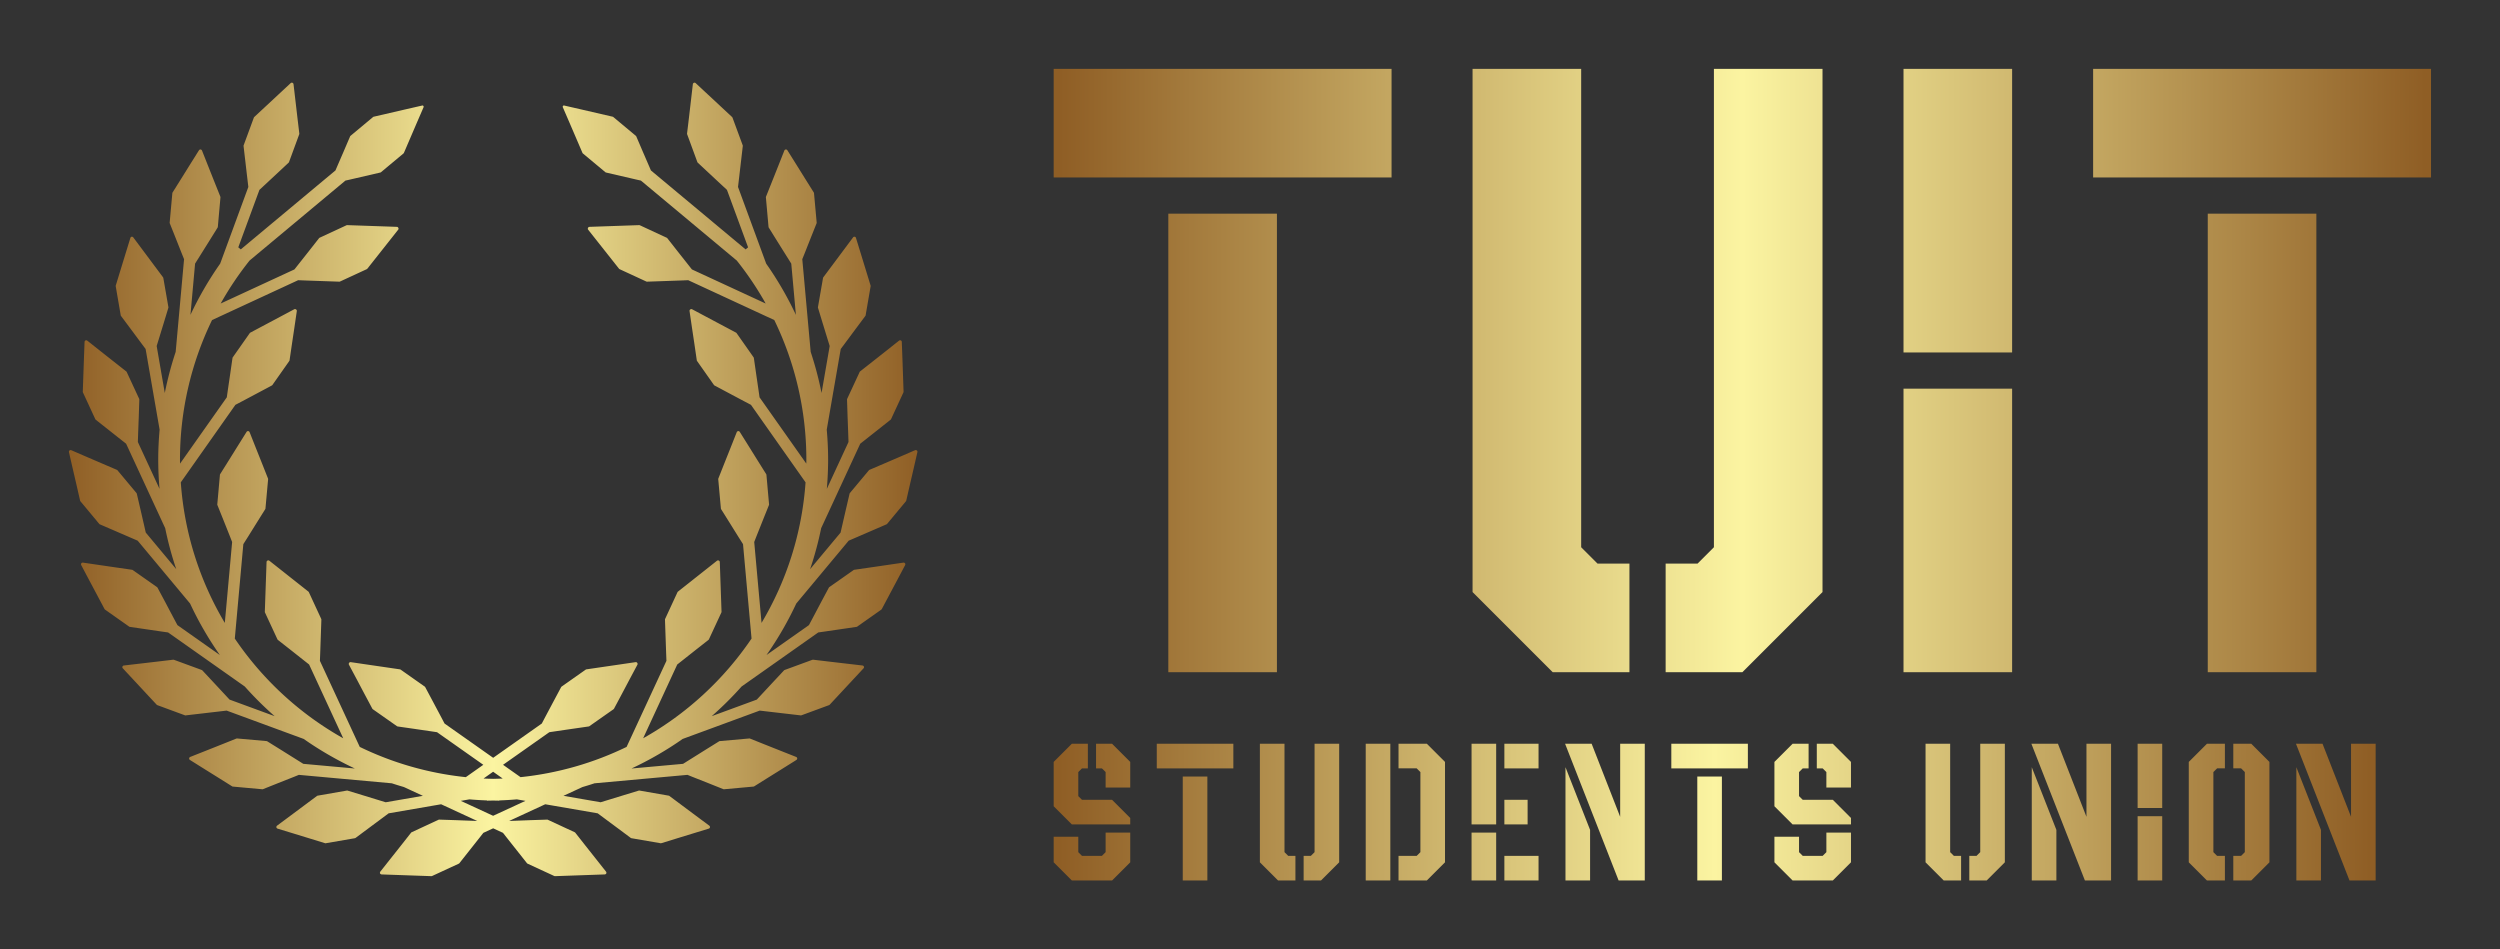 
        <svg xmlns="http://www.w3.org/2000/svg" xmlns:xlink="http://www.w3.org/1999/xlink" version="1.1" width="3174.927" 
        height="1205.739" viewBox="0 0 3174.927 1205.739">
			
			<rect x="0" y="0" width="3174.927" height="1205.739" fill="#333333" stroke="none"/>
			
			<g transform="scale(8.746) translate(10, 10)">
				<defs id="SvgjsDefs6851"><linearGradient id="SvgjsLinearGradient6858"><stop id="SvgjsStop6859" stop-color="#8f5e25" offset="0"></stop><stop id="SvgjsStop6860" stop-color="#fbf4a1" offset="0.5"></stop><stop id="SvgjsStop6861" stop-color="#8f5e25" offset="1"></stop></linearGradient><linearGradient id="SvgjsLinearGradient6862"><stop id="SvgjsStop6863" stop-color="#8f5e25" offset="0"></stop><stop id="SvgjsStop6864" stop-color="#fbf4a1" offset="0.5"></stop><stop id="SvgjsStop6865" stop-color="#8f5e25" offset="1"></stop></linearGradient><linearGradient id="SvgjsLinearGradient6866"><stop id="SvgjsStop6867" stop-color="#8f5e25" offset="0"></stop><stop id="SvgjsStop6868" stop-color="#fbf4a1" offset="0.5"></stop><stop id="SvgjsStop6869" stop-color="#8f5e25" offset="1"></stop></linearGradient></defs><g id="SvgjsG6852" featureKey="symbolFeature-0" transform="matrix(1.369,0,0,1.369,-6.844,-8.838)" fill="url(#SvgjsLinearGradient6858)"><g xmlns="http://www.w3.org/2000/svg" transform="translate(0,-952.362)"><path style="text-indent:0;text-transform:none;direction:ltr;block-progression:tb;baseline-shift:baseline;color:;enable-background:accumulate;" d="m 28.631,960.28 c -0.005,0.002 -0.009,0.003 -0.014,0.004 -0.037,0.006 -0.072,0.025 -0.099,0.052 l -1.286,1.197 -1.281,1.192 -1.286,1.197 c -0.021,0.019 -0.037,0.044 -0.047,0.071 l -1.083,2.94 c -0.008,0.027 -0.01,0.057 -0.005,0.085 l 0.203,1.743 0.203,1.743 0.099,0.839 -2.987,8.131 c -1.211,1.725 -2.265,3.543 -3.152,5.436 l 0.49,-5.436 0.523,-0.834 0.933,-1.489 0.928,-1.493 c 0.015,-0.023 0.025,-0.049 0.028,-0.075 l 0.278,-3.119 c 0.004,-0.03 0.001,-0.061 -0.009,-0.09 l -0.65,-1.625 -0.65,-1.635 -0.645,-1.63 c -0.028,-0.074 -0.109,-0.125 -0.188,-0.118 -0.013,0.002 -0.025,0.005 -0.038,0.009 -0.006,0.003 -0.013,0.006 -0.019,0.009 -0.033,0.015 -0.061,0.04 -0.08,0.071 l -0.933,1.489 -0.928,1.489 -0.933,1.489 c -0.015,0.024 -0.025,0.052 -0.028,0.08 l -0.283,3.119 c -0.002,0.029 0.003,0.058 0.014,0.085 l 0.65,1.63 0.645,1.63 0.217,0.537 -0.89,9.832 c -0.475,1.426 -0.86,2.884 -1.154,4.362 l -0.862,-4.984 0.212,-0.688 0.513,-1.672 0.513,-1.686 c 0.008,-0.027 0.01,-0.057 0.005,-0.085 l -0.537,-3.086 c -0.005,-0.027 -0.017,-0.053 -0.033,-0.075 l -1.051,-1.409 -1.046,-1.404 -1.051,-1.409 c -0.034,-0.05 -0.095,-0.082 -0.155,-0.08 -0.006,-3e-4 -0.013,-3e-4 -0.019,0 -0.027,0.005 -0.053,0.017 -0.075,0.033 -0.003,0.003 -0.006,0.006 -0.009,0.009 -0.028,0.025 -0.048,0.058 -0.057,0.094 l -0.518,1.682 -0.513,1.672 -0.513,1.677 c -0.01,0.027 -0.013,0.056 -0.009,0.085 l 0.532,3.09 c 0.007,0.028 0.019,0.054 0.038,0.075 l 1.051,1.409 1.046,1.409 0.504,0.674 1.484,8.555 c -0.093,1.054 -0.146,2.115 -0.146,3.18 0,1.045 0.05,2.077 0.137,3.1 l -2.299,-4.97 0.033,-0.98 0.066,-1.757 0.057,-1.757 c 0.001,-0.027 -0.004,-0.055 -0.014,-0.08 l -1.319,-2.841 c -0.011,-0.027 -0.029,-0.052 -0.052,-0.071 l -1.376,-1.082 -1.38,-1.088 -1.376,-1.093 c -0.062,-0.049 -0.157,-0.051 -0.221,-0.005 -0.01,0.007 -0.02,0.015 -0.028,0.024 -0.004,0.006 -0.007,0.012 -0.009,0.019 -0.021,0.03 -0.033,0.067 -0.033,0.104 l -0.066,1.752 -0.061,1.757 -0.061,1.752 c -0.002,0.029 0.003,0.058 0.014,0.085 l 1.314,2.841 c 0.013,0.026 0.033,0.049 0.057,0.066 l 1.376,1.088 1.376,1.088 0.457,0.358 4.15,8.969 c 6e-4,0 -6e-4,0.01 0,0.01 0.302,1.476 0.692,2.92 1.168,4.325 l -3.232,-3.877 -0.16,-0.702 -0.391,-1.705 -0.4,-1.715 c -0.006,-0.028 -0.019,-0.054 -0.038,-0.076 l -2.007,-2.403 c -0.018,-0.022 -0.04,-0.04 -0.066,-0.052 l -1.616,-0.693 -1.611,-0.693 -1.611,-0.697 c -0.084,-0.036 -0.194,0 -0.236,0.085 -0.002,0 -0.003,0.01 -0.005,0.014 -0.013,0.036 -0.015,0.076 -0.005,0.113 l 0.391,1.71 0.396,1.705 0.391,1.71 c 0.006,0.03 0.019,0.057 0.038,0.08 l 2.002,2.407 c 0.021,0.022 0.047,0.038 0.075,0.047 l 1.606,0.693 1.611,0.697 0.777,0.335 5.559,6.666 c 0.895,1.917 1.953,3.743 3.156,5.46 l -4.499,-3.17 -0.462,-0.867 -0.82,-1.554 -0.829,-1.55 c -0.013,-0.024 -0.03,-0.045 -0.052,-0.061 l -2.563,-1.8 c -0.023,-0.019 -0.051,-0.032 -0.08,-0.038 l -1.734,-0.25 -1.743,-0.255 -1.734,-0.254 c -0.077,-0.012 -0.16,0.032 -0.193,0.104 -0.006,0.012 -0.011,0.024 -0.014,0.038 -3.2e-4,0.01 -3.2e-4,0.013 0,0.019 -0.003,0.038 0.005,0.076 0.024,0.108 l 0.82,1.55 0.824,1.55 0.824,1.55 c 0.013,0.026 0.033,0.049 0.057,0.066 l 2.558,1.804 c 0.024,0.015 0.052,0.025 0.08,0.028 l 1.738,0.254 1.734,0.254 0.575,0.08 8.131,5.733 c 0.992,1.112 2.05,2.165 3.17,3.147 l -4.782,-1.757 -0.49,-0.528 -1.192,-1.281 -1.201,-1.286 c -0.019,-0.021 -0.044,-0.037 -0.071,-0.047 l -2.94,-1.079 c -0.027,-0.01 -0.056,-0.013 -0.085,-0.01 l -1.743,0.207 -1.743,0.203 -1.743,0.203 c -0.093,0.01 -0.17,0.1 -0.165,0.193 10e-4,0 0.003,0.01 0.005,0.014 0.007,0.037 0.025,0.072 0.052,0.099 l 1.197,1.286 1.192,1.281 1.197,1.286 c 0.019,0.021 0.044,0.037 0.071,0.047 l 2.94,1.083 c 0.027,0.01 0.057,0.01 0.085,0 l 1.743,-0.203 1.743,-0.203 0.839,-0.099 8.173,3.006 c 1.705,1.197 3.523,2.245 5.427,3.137 l -5.469,-0.495 -0.834,-0.523 -1.489,-0.933 -1.493,-0.928 c -0.023,-0.015 -0.049,-0.024 -0.075,-0.028 l -3.119,-0.278 c -0.03,0 -0.061,0 -0.089,0.01 l -1.625,0.65 -1.635,0.65 -1.63,0.645 c -0.074,0.028 -0.125,0.109 -0.118,0.188 0.002,0.013 0.005,0.025 0.009,0.038 0.003,0.01 0.006,0.013 0.009,0.019 0.015,0.033 0.04,0.061 0.071,0.08 l 1.489,0.933 1.489,0.928 1.489,0.933 c 0.024,0.015 0.052,0.025 0.08,0.028 l 3.119,0.283 c 0.029,0 0.058,0 0.085,-0.014 l 1.63,-0.65 1.63,-0.645 0.537,-0.217 9.86,0.895 c 0.424,0.141 0.851,0.271 1.281,0.396 l 2.012,0.933 -3.943,0.683 -0.693,-0.212 -1.672,-0.513 -1.682,-0.513 c -0.027,-0.01 -0.057,-0.01 -0.085,0 l -3.086,0.537 c -0.027,0.01 -0.053,0.016 -0.075,0.033 l -1.409,1.05 -1.409,1.05 -1.409,1.046 c -0.076,0.054 -0.098,0.172 -0.047,0.25 0.005,0 0.009,0.01 0.014,0.01 0.024,0.03 0.058,0.051 0.094,0.061 l 1.677,0.513 1.672,0.513 1.682,0.518 c 0.027,0.01 0.057,0.01 0.085,0 l 3.086,-0.532 c 0.028,-0.01 0.054,-0.02 0.075,-0.038 l 1.409,-1.05 1.409,-1.046 0.678,-0.504 5.564,-0.961 3.83,1.771 -0.513,-0.019 -1.752,-0.066 -1.757,-0.057 c -0.027,0 -0.055,0 -0.08,0.014 l -2.841,1.319 c -0.027,0.011 -0.052,0.029 -0.071,0.052 l -1.083,1.376 -1.093,1.38 -1.088,1.375 c -0.051,0.061 -0.055,0.156 -0.009,0.221 0.008,0.011 0.018,0.02 0.028,0.028 0.006,0 0.012,0.01 0.019,0.01 0.028,0.022 0.063,0.035 0.099,0.038 l 1.757,0.061 1.752,0.061 1.757,0.061 c 0.029,0 0.058,0 0.085,-0.014 l 2.841,-1.314 c 0.026,-0.014 0.049,-0.032 0.066,-0.057 l 1.088,-1.376 1.088,-1.375 0.358,-0.457 1.041,-0.48 1.041,0.48 0.358,0.457 1.088,1.375 1.088,1.376 c 0.017,0.023 0.04,0.043 0.066,0.057 l 2.841,1.314 c 0.027,0.012 0.056,0.016 0.085,0.014 l 1.757,-0.061 1.752,-0.061 1.757,-0.061 c 0.036,0 0.071,-0.016 0.099,-0.038 0.006,0 0.013,-0.01 0.019,-0.01 0.01,-0.01 0.02,-0.018 0.028,-0.028 0.045,-0.065 0.041,-0.16 -0.01,-0.221 l -1.088,-1.375 -1.093,-1.38 -1.083,-1.376 c -0.019,-0.023 -0.043,-0.041 -0.071,-0.052 l -2.841,-1.319 c -0.025,-0.011 -0.053,-0.015 -0.08,-0.014 l -1.757,0.057 -1.752,0.066 -0.513,0.019 3.83,-1.771 5.564,0.961 0.678,0.504 1.409,1.046 1.409,1.05 c 0.022,0.018 0.048,0.032 0.075,0.038 l 3.086,0.532 c 0.028,0.01 0.057,0 0.085,0 l 1.682,-0.518 1.672,-0.513 1.677,-0.513 c 0.037,-0.01 0.07,-0.032 0.094,-0.061 0.004,0 0.01,-0.01 0.014,-0.01 0.051,-0.078 0.029,-0.196 -0.047,-0.25 l -1.409,-1.046 -1.409,-1.05 -1.409,-1.051 c -0.022,-0.016 -0.048,-0.028 -0.075,-0.033 l -3.086,-0.537 c -0.028,-0.01 -0.057,0 -0.085,0 l -1.682,0.513 -1.672,0.513 -0.693,0.212 -3.943,-0.683 2.007,-0.928 c 0.433,-0.126 0.86,-0.259 1.286,-0.4 l 9.86,-0.895 0.537,0.217 1.63,0.645 1.63,0.65 c 0.027,0.012 0.056,0.016 0.085,0.014 l 3.119,-0.283 c 0.028,0 0.056,-0.013 0.08,-0.028 l 1.489,-0.933 1.489,-0.928 1.489,-0.933 c 0.031,-0.019 0.056,-0.047 0.071,-0.08 0.004,-0.01 0.006,-0.013 0.01,-0.019 0.004,-0.013 0.007,-0.025 0.01,-0.038 0.007,-0.079 -0.043,-0.16 -0.118,-0.188 l -1.63,-0.645 -1.635,-0.65 -1.625,-0.65 c -0.028,-0.011 -0.059,-0.014 -0.089,-0.01 l -3.119,0.278 c -0.027,0 -0.053,0.014 -0.075,0.028 l -1.493,0.928 -1.489,0.933 -0.834,0.523 -5.469,0.495 c 1.903,-0.892 3.722,-1.94 5.427,-3.137 l 8.173,-3.006 0.839,0.099 1.743,0.203 1.743,0.203 c 0.028,0.01 0.057,0 0.085,0 l 2.94,-1.083 c 0.027,-0.01 0.051,-0.026 0.071,-0.047 l 1.197,-1.286 1.192,-1.281 1.197,-1.286 c 0.027,-0.027 0.045,-0.062 0.052,-0.099 0.002,0 0.004,-0.01 0.004,-0.014 0.005,-0.093 -0.072,-0.184 -0.165,-0.193 l -1.743,-0.203 -1.743,-0.203 -1.743,-0.207 c -0.028,0 -0.058,-2e-4 -0.085,0.01 l -2.94,1.079 c -0.027,0.01 -0.051,0.026 -0.071,0.047 l -1.201,1.286 -1.192,1.281 -0.49,0.528 -4.782,1.757 c 1.12,-0.982 2.179,-2.035 3.17,-3.147 l 8.131,-5.733 0.575,-0.08 1.734,-0.254 1.738,-0.254 c 0.028,0 0.056,-0.013 0.08,-0.028 l 2.558,-1.804 c 0.024,-0.017 0.043,-0.04 0.057,-0.066 l 0.824,-1.55 0.824,-1.55 0.82,-1.55 c 0.019,-0.032 0.027,-0.071 0.024,-0.108 3e-4,-0.01 3e-4,-0.013 0,-0.019 -0.004,-0.013 -0.008,-0.026 -0.014,-0.038 -0.033,-0.071 -0.116,-0.115 -0.193,-0.104 l -1.734,0.254 -1.743,0.255 -1.734,0.25 c -0.029,0.01 -0.057,0.019 -0.08,0.038 l -2.563,1.8 c -0.021,0.016 -0.039,0.037 -0.052,0.061 l -0.829,1.55 -0.82,1.554 -0.462,0.867 -4.499,3.17 c 1.203,-1.717 2.262,-3.542 3.156,-5.46 l 5.559,-6.666 0.777,-0.335 1.611,-0.697 1.606,-0.693 c 0.028,-0.01 0.055,-0.025 0.075,-0.047 l 2.002,-2.407 c 0.019,-0.023 0.032,-0.051 0.038,-0.08 l 0.391,-1.71 0.396,-1.705 0.391,-1.71 c 0.01,-0.037 0.009,-0.077 -0.004,-0.113 -0.002,0 -0.003,-0.01 -0.005,-0.014 -0.042,-0.082 -0.151,-0.121 -0.236,-0.085 l -1.611,0.697 -1.611,0.693 -1.616,0.693 c -0.026,0.012 -0.048,0.03 -0.066,0.052 l -2.007,2.403 c -0.018,0.022 -0.031,0.048 -0.038,0.076 l -0.4,1.715 -0.391,1.705 -0.16,0.702 -3.232,3.877 c 0.476,-1.405 0.866,-2.848 1.168,-4.325 6e-4,0 -6.1e-4,-0.01 0,-0.01 l 4.15,-8.97 0.457,-0.358 1.376,-1.088 1.376,-1.088 c 0.024,-0.017 0.043,-0.04 0.057,-0.066 l 1.314,-2.841 c 0.011,-0.027 0.016,-0.056 0.014,-0.085 l -0.061,-1.752 -0.061,-1.757 -0.066,-1.752 c -3.1e-4,-0.037 -0.012,-0.073 -0.033,-0.104 -0.003,-0.006 -0.006,-0.013 -0.01,-0.019 -0.009,-0.009 -0.018,-0.017 -0.028,-0.024 -0.064,-0.046 -0.159,-0.045 -0.221,0.005 l -1.376,1.093 -1.38,1.088 -1.376,1.083 c -0.023,0.019 -0.041,0.043 -0.052,0.071 l -1.319,2.841 c -0.011,0.025 -0.015,0.053 -0.014,0.08 l 0.057,1.757 0.066,1.757 0.033,0.98 -2.299,4.97 c 0.087,-1.022 0.137,-2.055 0.137,-3.1 0,-1.065 -0.053,-2.126 -0.146,-3.18 l 1.484,-8.555 0.504,-0.674 1.046,-1.409 1.051,-1.409 c 0.018,-0.022 0.031,-0.048 0.038,-0.075 l 0.532,-3.09 c 0.004,-0.029 3e-4,-0.058 -0.009,-0.085 l -0.513,-1.677 -0.513,-1.672 -0.518,-1.682 c -0.009,-0.036 -0.029,-0.07 -0.057,-0.094 -0.003,-0.004 -0.006,-0.006 -0.009,-0.009 -0.022,-0.017 -0.048,-0.028 -0.075,-0.033 -0.006,-3e-4 -0.013,-3e-4 -0.019,0 -0.061,-0.002 -0.121,0.03 -0.155,0.08 l -1.051,1.409 -1.046,1.404 -1.051,1.409 c -0.017,0.022 -0.028,0.048 -0.033,0.075 l -0.537,3.086 c -0.005,0.028 -0.004,0.057 0.005,0.085 l 0.513,1.686 0.513,1.672 0.212,0.688 -0.862,4.984 c -0.294,-1.478 -0.68,-2.936 -1.154,-4.362 l -0.89,-9.832 0.217,-0.537 0.645,-1.63 0.65,-1.63 c 0.011,-0.027 0.016,-0.056 0.014,-0.085 l -0.283,-3.119 c -0.003,-0.028 -0.013,-0.056 -0.028,-0.08 l -0.933,-1.489 -0.928,-1.489 -0.933,-1.489 c -0.019,-0.031 -0.047,-0.056 -0.08,-0.071 -0.006,-0.004 -0.012,-0.006 -0.019,-0.009 -0.012,-0.005 -0.025,-0.007 -0.038,-0.009 -0.079,-0.007 -0.16,0.043 -0.188,0.118 l -0.645,1.63 -0.65,1.635 -0.65,1.625 c -0.01,0.028 -0.014,0.059 -0.009,0.09 l 0.278,3.119 c 0.004,0.027 0.013,0.053 0.028,0.075 l 0.928,1.493 0.933,1.489 0.523,0.834 0.49,5.436 c -0.887,-1.894 -1.941,-3.711 -3.152,-5.436 l -2.987,-8.131 0.099,-0.839 0.203,-1.743 0.203,-1.743 c 0.005,-0.028 0.004,-0.057 -0.004,-0.085 l -1.085,-2.94 c -0.01,-0.027 -0.026,-0.051 -0.047,-0.071 l -1.286,-1.197 -1.281,-1.192 -1.286,-1.197 c -0.027,-0.027 -0.062,-0.045 -0.099,-0.052 -0.005,-0.002 -0.009,-0.004 -0.014,-0.005 -0.093,-0.005 -0.184,0.072 -0.193,0.165 l -0.203,1.743 -0.203,1.743 -0.207,1.743 c -0.004,0.028 -3e-4,0.058 0.01,0.085 l 1.079,2.94 c 0.01,0.027 0.026,0.051 0.047,0.071 l 1.286,1.201 1.281,1.192 0.528,0.49 2.242,6.096 -0.264,0.217 -10.044,-8.376 -0.165,-0.386 -0.697,-1.611 -0.692,-1.616 a 0.136,0.136 0 0 0 -0.038,-0.052 l -2.407,-2.007 a 0.136,0.136 0 0 0 -0.052,-0.024 l -1.715,-0.396 -1.71,-0.396 -1.71,-0.391 a 0.136,0.136 0 0 0 -0.01,-0.005 0.136,0.136 0 0 0 -0.024,-0.005 0.136,0.136 0 0 0 -0.122,0.193 l 0.697,1.611 0.692,1.611 0.693,1.616 a 0.136,0.136 0 0 0 0.038,0.052 l 2.407,2.007 a 0.136,0.136 0 0 0 0.057,0.024 l 1.71,0.396 1.71,0.396 0.278,0.061 10.166,8.48 c 1.15,1.443 2.175,2.967 3.067,4.56 l -7.825,-3.618 -0.438,-0.556 -1.088,-1.376 -1.083,-1.38 c -0.019,-0.023 -0.043,-0.041 -0.071,-0.052 l -2.841,-1.319 c -0.015,-0.007 -0.031,-0.012 -0.047,-0.014 -0.013,-0.002 -0.025,-0.002 -0.038,0 l -1.757,0.061 -1.752,0.061 -1.752,0.061 c -0.138,0.003 -0.226,0.196 -0.137,0.301 l 1.088,1.376 1.088,1.376 1.088,1.376 c 0.017,0.024 0.04,0.043 0.066,0.057 l 2.841,1.314 c 0.027,0.011 0.056,0.016 0.085,0.014 l 1.752,-0.061 1.752,-0.061 0.853,-0.033 9.13,4.226 c 2.225,4.582 3.401,9.641 3.401,14.801 0,0.143 -0.003,0.286 -0.004,0.429 l -4.961,-7.033 -0.099,-0.697 -0.254,-1.738 -0.25,-1.734 c -0.004,-0.029 -0.016,-0.057 -0.033,-0.08 l -1.8,-2.563 c -0.011,-0.014 -0.023,-0.027 -0.038,-0.038 -0.01,-0.007 -0.021,-0.014 -0.033,-0.019 l -1.55,-0.824 -1.55,-0.824 -1.545,-0.824 c -0.121,-0.072 -0.301,0.055 -0.273,0.193 l 0.254,1.738 0.259,1.734 0.254,1.734 c 0.002,0.03 0.012,0.059 0.028,0.085 l 1.8,2.558 c 0.019,0.023 0.043,0.041 0.071,0.052 l 1.545,0.824 1.55,0.824 0.754,0.396 5.79,8.22 c -0.381,5.422 -2.037,10.493 -4.668,14.91 l -0.777,-8.583 0.259,-0.66 0.65,-1.63 0.655,-1.63 c 0.01,-0.027 0.013,-0.057 0.009,-0.085 l -0.278,-3.119 c -0.002,-0.018 -0.007,-0.035 -0.014,-0.052 -0.005,-0.012 -0.011,-0.022 -0.019,-0.033 l -0.933,-1.489 -0.928,-1.489 -0.928,-1.484 c -0.027,-0.046 -0.074,-0.08 -0.127,-0.089 -0.085,-0.014 -0.175,0.041 -0.203,0.122 l -0.645,1.63 -0.65,1.63 -0.645,1.63 c -0.013,0.026 -0.019,0.056 -0.019,0.085 l 0.283,3.119 c 0.005,0.029 0.016,0.057 0.033,0.08 l 0.928,1.484 0.928,1.489 0.457,0.721 0.904,10.015 c -2.952,4.357 -6.891,7.991 -11.499,10.576 l 3.618,-7.825 0.556,-0.438 1.376,-1.088 1.38,-1.083 c 0.023,-0.019 0.041,-0.043 0.052,-0.07 l 1.319,-2.841 c 0.006,-0.015 0.012,-0.031 0.014,-0.047 0.002,-0.013 0.002,-0.025 0,-0.038 l -0.061,-1.757 -0.061,-1.752 -0.061,-1.752 c -0.002,-0.089 -0.077,-0.17 -0.165,-0.179 -0.049,0 -0.099,0.011 -0.137,0.042 l -1.376,1.088 -1.376,1.088 -1.376,1.088 c -0.024,0.017 -0.043,0.04 -0.057,0.066 l -1.314,2.841 c -0.011,0.027 -0.016,0.056 -0.014,0.085 l 0.061,1.752 0.061,1.752 0.033,0.853 -4.226,9.13 c -3.461,1.683 -7.25,2.791 -11.249,3.208 l -1.856,-1.31 4.909,-3.458 0.702,-0.104 1.734,-0.254 1.738,-0.25 c 0.029,0 0.057,-0.016 0.08,-0.033 l 2.563,-1.8 c 0.012,-0.01 0.023,-0.021 0.033,-0.033 0.007,-0.01 0.014,-0.022 0.019,-0.033 l 0.829,-1.555 0.82,-1.55 0.824,-1.545 c 0.06,-0.104 -0.017,-0.259 -0.137,-0.273 -0.019,0 -0.038,2e-4 -0.057,0 l -1.734,0.255 -1.738,0.254 -1.734,0.254 c -0.028,0 -0.056,0.013 -0.08,0.028 l -2.563,1.804 c -0.022,0.018 -0.04,0.04 -0.052,0.066 l -0.824,1.545 -0.824,1.55 -0.396,0.754 -5.158,3.637 -5.158,-3.637 -0.396,-0.754 -0.824,-1.55 -0.824,-1.545 c -0.012,-0.025 -0.03,-0.049 -0.052,-0.066 l -2.563,-1.804 c -0.024,-0.015 -0.052,-0.025 -0.08,-0.028 l -1.734,-0.254 -1.738,-0.254 -1.734,-0.255 c -0.018,0 -0.038,-0.01 -0.057,0 -0.12,0.014 -0.197,0.169 -0.137,0.273 l 0.824,1.545 0.82,1.55 0.829,1.555 c 0.005,0.012 0.011,0.023 0.019,0.033 0.01,0.013 0.021,0.023 0.033,0.033 l 2.563,1.8 c 0.024,0.017 0.051,0.029 0.08,0.033 l 1.738,0.25 1.734,0.254 0.702,0.104 4.909,3.458 -1.856,1.31 c -3.998,-0.417 -7.79,-1.526 -11.249,-3.208 l -4.226,-9.13 0.033,-0.853 0.061,-1.752 0.061,-1.752 c 0.002,-0.029 -0.003,-0.058 -0.014,-0.085 l -1.314,-2.841 c -0.013,-0.026 -0.033,-0.049 -0.057,-0.066 l -1.376,-1.088 -1.376,-1.088 -1.376,-1.088 c -0.037,-0.031 -0.088,-0.048 -0.137,-0.042 -0.088,0.01 -0.163,0.09 -0.165,0.179 l -0.061,1.752 -0.061,1.752 -0.061,1.757 c -0.001,0.013 -0.001,0.025 0,0.038 0.002,0.016 0.007,0.032 0.014,0.047 l 1.319,2.841 c 0.011,0.027 0.029,0.052 0.052,0.07 l 1.38,1.083 1.376,1.088 0.556,0.438 3.618,7.825 c -4.608,-2.585 -8.547,-6.219 -11.499,-10.576 l 0.904,-10.015 0.457,-0.721 0.928,-1.489 0.928,-1.484 c 0.017,-0.023 0.029,-0.051 0.033,-0.08 l 0.283,-3.119 c 6.1e-4,-0.029 -0.006,-0.058 -0.019,-0.085 l -0.645,-1.63 -0.65,-1.63 -0.645,-1.63 c -0.027,-0.081 -0.118,-0.136 -0.203,-0.122 -0.053,0.01 -0.101,0.043 -0.127,0.089 l -0.928,1.484 -0.928,1.489 -0.933,1.489 c -0.007,0.01 -0.014,0.022 -0.019,0.033 -0.007,0.016 -0.012,0.034 -0.014,0.052 l -0.278,3.119 c -0.004,0.029 -3.1e-4,0.058 0.009,0.085 l 0.655,1.63 0.65,1.63 0.259,0.66 -0.777,8.583 c -2.631,-4.417 -4.287,-9.488 -4.668,-14.91 l 5.79,-8.22 0.754,-0.396 1.55,-0.824 1.545,-0.824 c 0.027,-0.011 0.052,-0.029 0.071,-0.052 l 1.8,-2.558 c 0.016,-0.025 0.026,-0.055 0.028,-0.085 l 0.254,-1.734 0.259,-1.734 0.254,-1.738 c 0.027,-0.138 -0.152,-0.265 -0.273,-0.193 l -1.545,0.824 -1.55,0.824 -1.55,0.824 c -0.012,0.005 -0.023,0.011 -0.033,0.019 -0.014,0.011 -0.027,0.023 -0.038,0.038 l -1.8,2.563 c -0.017,0.024 -0.029,0.051 -0.033,0.08 l -0.25,1.734 -0.254,1.738 -0.099,0.697 -4.961,7.033 c -0.002,-0.143 -0.005,-0.286 -0.005,-0.429 0,-5.161 1.176,-10.219 3.401,-14.801 l 9.13,-4.226 0.853,0.033 1.752,0.061 1.752,0.061 c 0.029,0.002 0.058,-0.003 0.085,-0.014 l 2.841,-1.314 c 0.026,-0.013 0.049,-0.033 0.066,-0.057 l 1.088,-1.376 1.088,-1.376 1.088,-1.376 c 0.089,-0.105 10e-4,-0.299 -0.137,-0.301 l -1.752,-0.061 -1.752,-0.061 -1.757,-0.061 c -0.013,-0.002 -0.025,-0.002 -0.038,0 -0.016,0.003 -0.032,0.007 -0.047,0.014 l -2.841,1.319 c -0.027,0.011 -0.052,0.029 -0.071,0.052 l -1.083,1.38 -1.088,1.376 -0.438,0.556 -7.825,3.618 c 0.892,-1.593 1.917,-3.118 3.067,-4.56 l 10.166,-8.48 0.278,-0.061 1.71,-0.396 1.71,-0.396 a 0.136,0.136 0 0 0 0.057,-0.024 l 2.407,-2.007 a 0.136,0.136 0 0 0 0.038,-0.052 l 0.693,-1.616 0.692,-1.611 0.697,-1.611 a 0.136,0.136 0 0 0 -0.122,-0.193 0.136,0.136 0 0 0 -0.024,0.005 0.136,0.136 0 0 0 -0.009,0.005 l -1.71,0.391 -1.71,0.396 -1.715,0.396 a 0.136,0.136 0 0 0 -0.052,0.024 l -2.407,2.007 a 0.136,0.136 0 0 0 -0.038,0.052 l -0.692,1.616 -0.697,1.611 -0.165,0.386 -10.044,8.376 -0.264,-0.217 2.242,-6.096 0.528,-0.49 1.281,-1.192 1.286,-1.201 c 0.021,-0.019 0.037,-0.044 0.047,-0.071 l 1.079,-2.94 c 0.01,-0.027 0.013,-0.056 0.009,-0.085 l -0.207,-1.743 -0.203,-1.743 -0.203,-1.743 c -0.009,-0.093 -0.1,-0.17 -0.193,-0.165 z m 21.368,73.089 1.018,0.721 c -0.338,0.016 -0.677,0.026 -1.018,0.033 -0.34,-0.01 -0.68,-0.016 -1.018,-0.033 l 1.018,-0.721 z m -2.516,2.93 c 0.615,0.053 1.237,0.091 1.861,0.113 l 0,0.023 c 0.218,0 0.437,-0.01 0.655,-0.01 0.217,0 0.437,0.01 0.655,0.01 l 0,-0.023 c 0.625,-0.022 1.244,-0.059 1.861,-0.113 l 0.914,0.16 -3.43,1.583 -3.429,-1.583 0.914,-0.16 z" fill="url(#SvgjsLinearGradient6858)" fill-opacity="1" stroke="none" marker="none" visibility="visible" display="inline" overflow="visible"></path></g></g><g id="SvgjsG6853" featureKey="nameFeature-0" transform="matrix(3.129,0,0,3.129,137.994,-37.549)" fill="url(#SvgjsLinearGradient6862)"><path d="M6.92 40 l0 -21.28 l5.04 0 l0 21.28 l-5.04 0 z M1.6 17.04 l0 -5.04 l15.68 0 l0 5.04 l-15.68 0 z M29.999 40 l0 -5.04 l1.48 0 l0.76 -0.76 l0 -22.2 l5.04 0 l0 24.28 l-3.72 3.72 l-3.56 0 z M24.759 40 l-3.72 -3.72 l0 -24.28 l5.04 0 l0 22.2 l0.76 0.76 l1.48 0 l0 5.04 l-3.56 0 z M41.038 25.16 l0 -13.16 l5.04 0 l0 13.16 l-5.04 0 z M41.038 40 l0 -13.16 l5.04 0 l0 13.16 l-5.04 0 z M55.157 40 l0 -21.28 l5.04 0 l0 21.28 l-5.04 0 z M49.837 17.04 l0 -5.04 l15.68 0 l0 5.04 l-15.68 0 z"></path></g><g id="SvgjsG6854" featureKey="sloganFeature-0" transform="matrix(1.418,0,0,1.418,141.865,89.49)" fill="url(#SvgjsLinearGradient6866)"><path d="M2.66 14.26 l-1.86 -1.86 l0 -4.54 l1.86 -1.86 l1.64 0 l0 2.52 l-0.6 0 l-0.38 0.38 l0 2.46 l0.38 0.38 l3.08 0 l1.86 1.86 l0 0.66 l-5.98 0 z M2.66 20 l-1.86 -1.86 l0 -2.62 l2.52 0 l0 1.58 l0.38 0.38 l2.04 0 l0.38 -0.38 l0 -2 l2.52 0 l0 3.04 l-1.86 1.86 l-4.12 0 z M6.12 10.48 l0 -1.58 l-0.38 -0.38 l-0.6 0 l0 -2.52 l1.64 0 l1.86 1.86 l0 2.62 l-2.52 0 z M14.018 20 l0 -10.64 l2.52 0 l0 10.64 l-2.52 0 z M11.358 8.52 l0 -2.52 l7.84 0 l0 2.52 l-7.84 0 z M26.396 20 l0 -2.52 l0.74 0 l0.38 -0.38 l0 -11.1 l2.52 0 l0 12.14 l-1.86 1.86 l-1.78 0 z M23.776 20 l-1.86 -1.86 l0 -12.14 l2.52 0 l0 11.1 l0.38 0.38 l0.74 0 l0 2.52 l-1.78 0 z M36.114 20 l0 -2.52 l1.86 0 l0.38 -0.38 l0 -8.2 l-0.38 -0.38 l-1.86 0 l0 -2.52 l2.9 0 l1.86 1.86 l0 10.28 l-1.86 1.86 l-2.9 0 z M32.754 20 l0 -14 l2.52 0 l0 14 l-2.52 0 z M43.592 14.26 l0 -8.26 l2.52 0 l0 8.26 l-2.52 0 z M43.592 20 l0 -4.9 l2.52 0 l0 4.9 l-2.52 0 z M46.952 20 l0 -2.52 l3.5 0 l0 2.52 l-3.5 0 z M46.952 14.26 l0 -2.52 l2.38 0 l0 2.52 l-2.38 0 z M46.952 8.52 l0 -2.52 l3.5 0 l0 2.52 l-3.5 0 z M58.65 20 l-5.48 -14 l2.72 0 l2.92 7.48 l0 -7.48 l2.52 0 l0 14 l-2.68 0 z M53.21 20 l0 -11.6 l2.52 6.42 l0 5.18 l-2.52 0 z M66.708 20 l0 -10.64 l2.52 0 l0 10.64 l-2.52 0 z M64.048 8.52 l0 -2.52 l7.84 0 l0 2.52 l-7.84 0 z M76.466 14.26 l-1.86 -1.86 l0 -4.54 l1.86 -1.86 l1.64 0 l0 2.52 l-0.6 0 l-0.38 0.38 l0 2.46 l0.38 0.38 l3.08 0 l1.86 1.86 l0 0.66 l-5.98 0 z M76.466 20 l-1.86 -1.86 l0 -2.62 l2.52 0 l0 1.58 l0.38 0.38 l2.04 0 l0.38 -0.38 l0 -2 l2.52 0 l0 3.04 l-1.86 1.86 l-4.12 0 z M79.926 10.48 l0 -1.58 l-0.38 -0.38 l-0.6 0 l0 -2.52 l1.64 0 l1.86 1.86 l0 2.62 l-2.52 0 z M94.562 20 l0 -2.52 l0.74 0 l0.38 -0.38 l0 -11.1 l2.52 0 l0 12.14 l-1.86 1.86 l-1.78 0 z M91.942 20 l-1.86 -1.86 l0 -12.14 l2.52 0 l0 11.1 l0.38 0.38 l0.74 0 l0 2.52 l-1.78 0 z M106.4 20 l-5.48 -14 l2.72 0 l2.92 7.48 l0 -7.48 l2.52 0 l0 14 l-2.68 0 z M100.96 20 l0 -11.6 l2.52 6.42 l0 5.18 l-2.52 0 z M111.798 12.58 l0 -6.58 l2.52 0 l0 6.58 l-2.52 0 z M111.798 20 l0 -6.58 l2.52 0 l0 6.58 l-2.52 0 z M121.596 20 l0 -2.52 l0.8 0 l0.38 -0.38 l0 -8.2 l-0.38 -0.38 l-0.8 0 l0 -2.52 l1.84 0 l1.86 1.86 l0 10.28 l-1.86 1.86 l-1.84 0 z M118.896 20 l-1.86 -1.86 l0 -10.28 l1.86 -1.86 l1.84 0 l0 2.52 l-0.8 0 l-0.38 0.38 l0 8.2 l0.38 0.38 l0.8 0 l0 2.52 l-1.84 0 z M133.494 20 l-5.48 -14 l2.72 0 l2.92 7.48 l0 -7.48 l2.52 0 l0 14 l-2.68 0 z M128.054 20 l0 -11.6 l2.52 6.42 l0 5.18 l-2.52 0 z"></path></g>
			</g>
		</svg>
	
